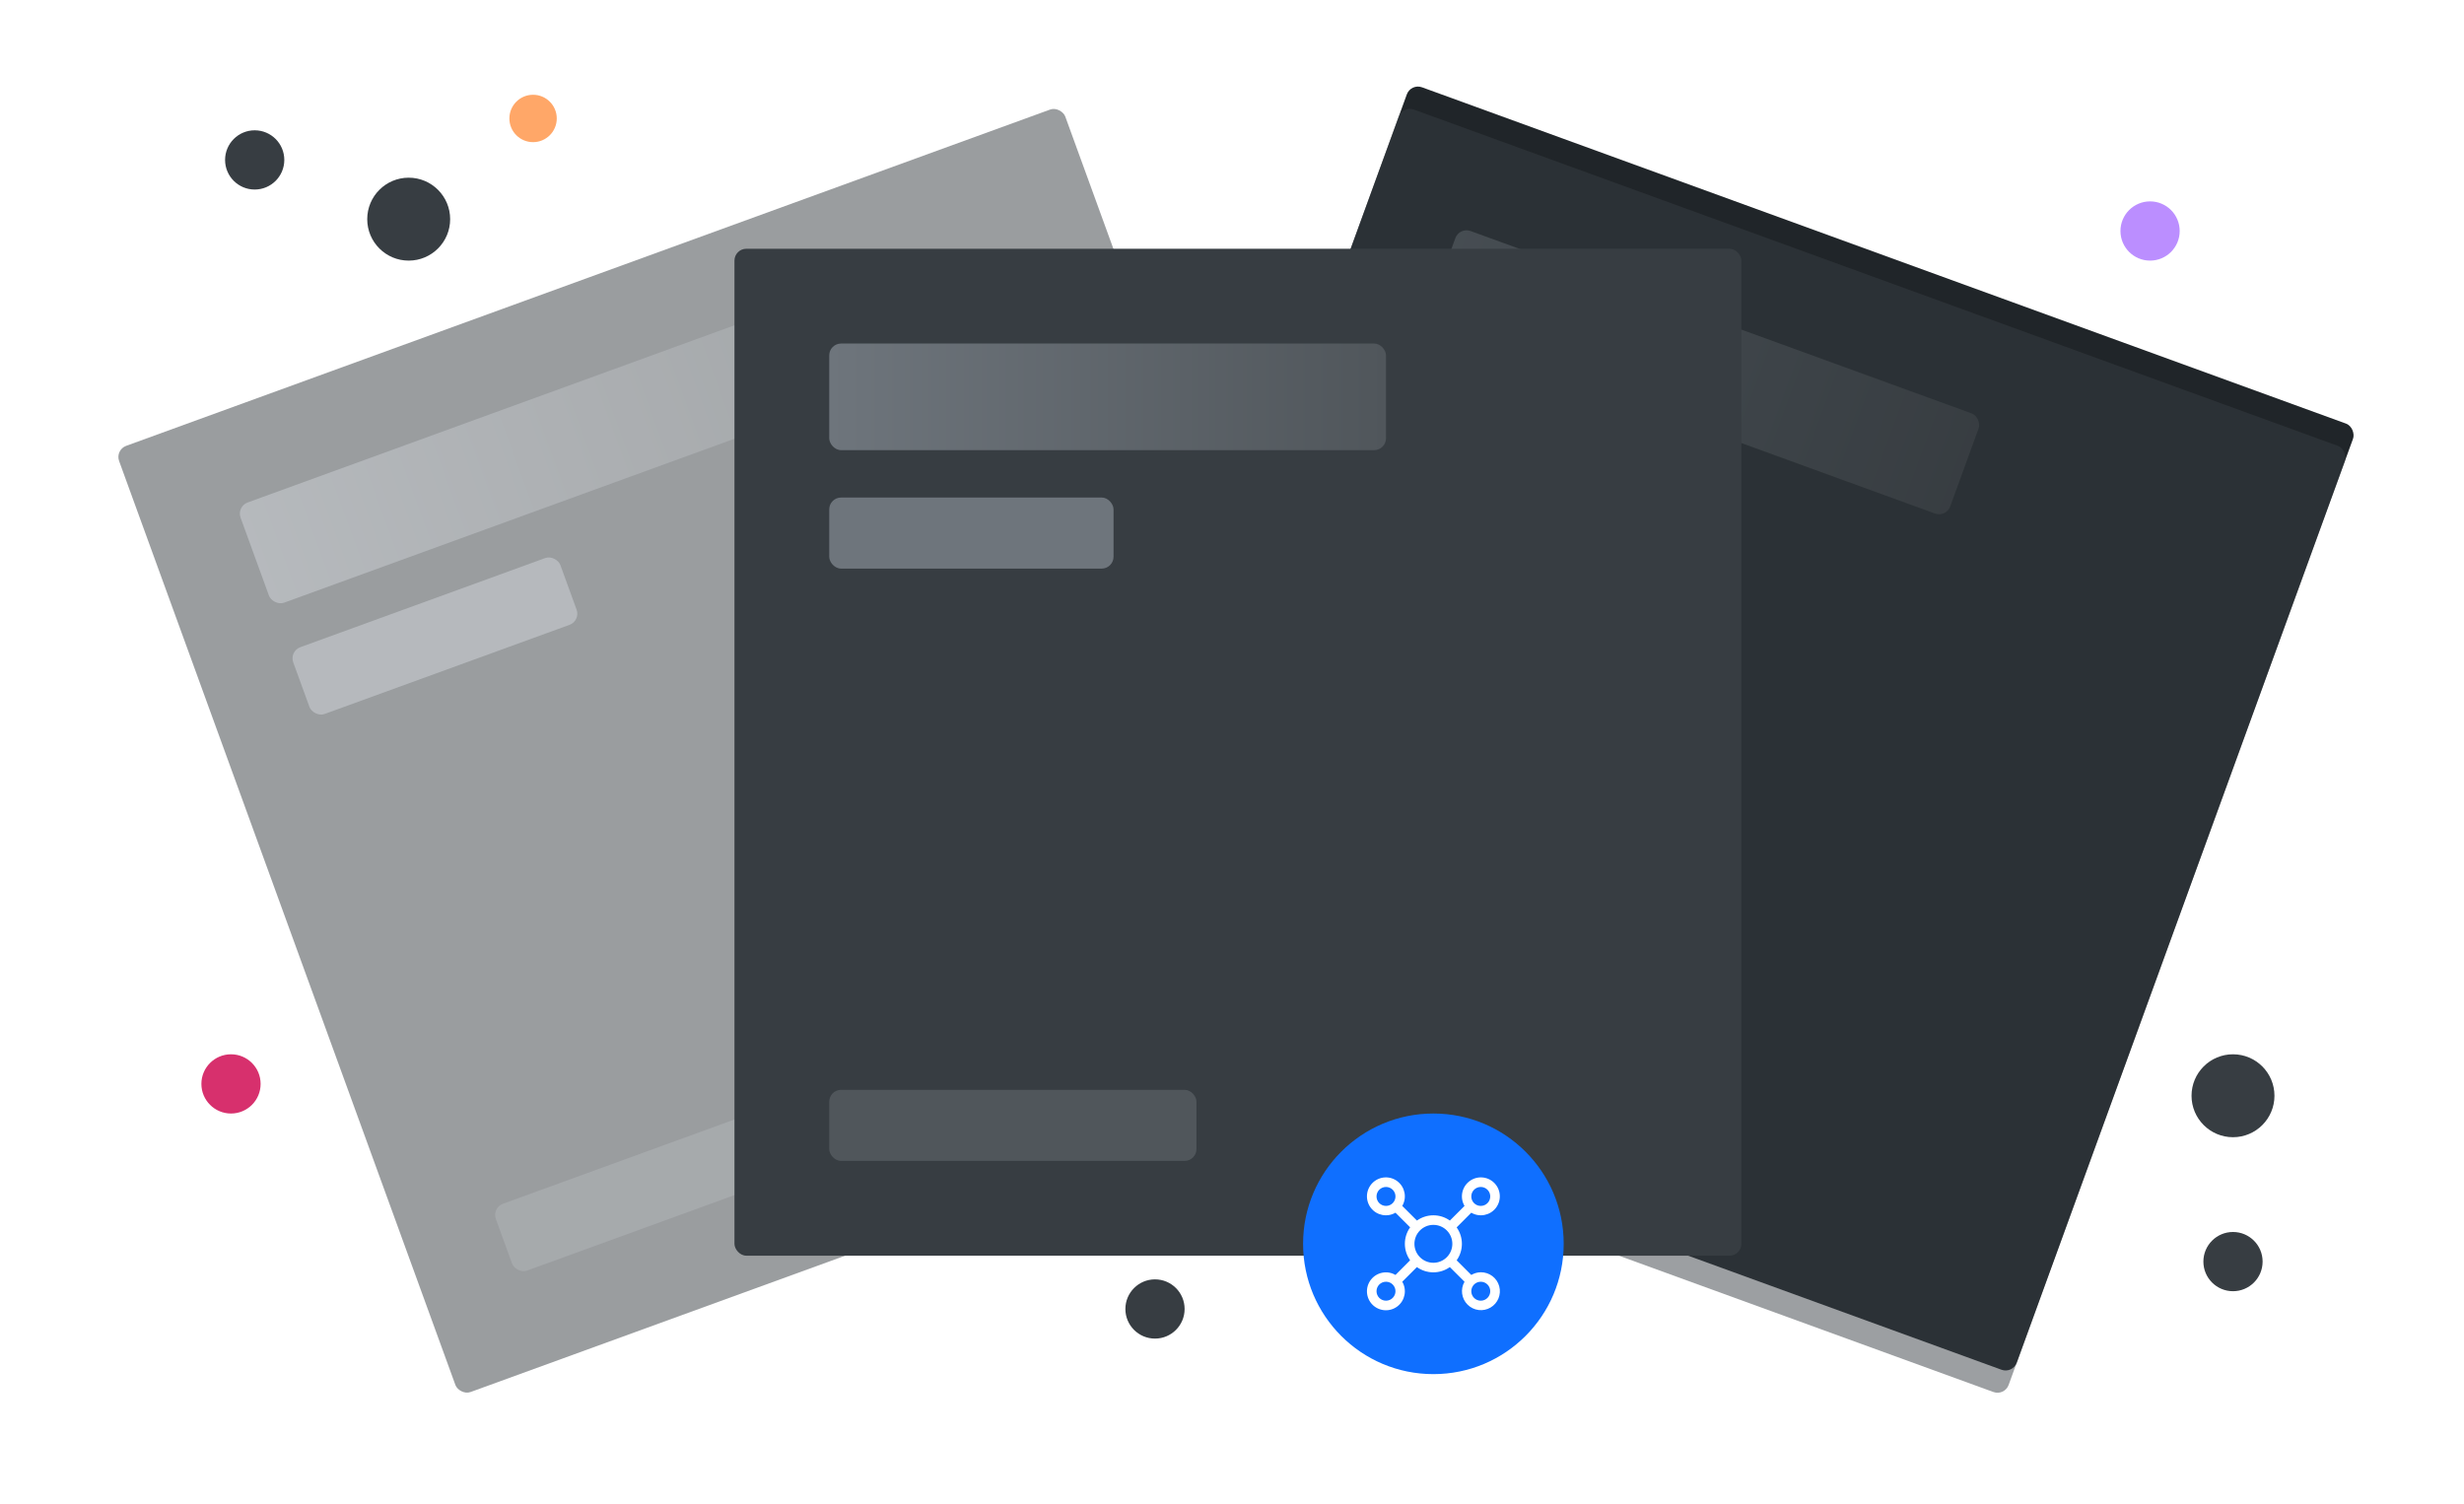<?xml version="1.0" encoding="UTF-8"?>
<svg width="208px" height="127px" viewBox="0 0 208 127" version="1.1" xmlns="http://www.w3.org/2000/svg" xmlns:xlink="http://www.w3.org/1999/xlink">
    <!-- Generator: Sketch 52.6 (67491) - http://www.bohemiancoding.com/sketch -->
    <title>Channels Illustration</title>
    <desc>Created with Sketch.</desc>
    <defs>
        <filter x="-27.1%" y="-27.1%" width="154.1%" height="154.1%" filterUnits="objectBoundingBox" id="filter-1">
            <feOffset dx="0" dy="2" in="SourceAlpha" result="shadowOffsetOuter1"></feOffset>
            <feGaussianBlur stdDeviation="5" in="shadowOffsetOuter1" result="shadowBlurOuter1"></feGaussianBlur>
            <feColorMatrix values="0 0 0 0 0   0 0 0 0 0   0 0 0 0 0  0 0 0 0.5 0" type="matrix" in="shadowBlurOuter1" result="shadowMatrixOuter1"></feColorMatrix>
            <feMerge>
                <feMergeNode in="shadowMatrixOuter1"></feMergeNode>
                <feMergeNode in="SourceGraphic"></feMergeNode>
            </feMerge>
        </filter>
        <linearGradient x1="100%" y1="50%" x2="0%" y2="50%" id="linearGradient-2">
            <stop stop-color="#50565B" offset="0%"></stop>
            <stop stop-color="#6E757C" offset="100%"></stop>
        </linearGradient>
        <filter x="-27.1%" y="-27.1%" width="154.1%" height="154.1%" filterUnits="objectBoundingBox" id="filter-3">
            <feOffset dx="0" dy="2" in="SourceAlpha" result="shadowOffsetOuter1"></feOffset>
            <feGaussianBlur stdDeviation="5" in="shadowOffsetOuter1" result="shadowBlurOuter1"></feGaussianBlur>
            <feColorMatrix values="0 0 0 0 0   0 0 0 0 0   0 0 0 0 0  0 0 0 0.5 0" type="matrix" in="shadowBlurOuter1" result="shadowMatrixOuter1"></feColorMatrix>
            <feMerge>
                <feMergeNode in="shadowMatrixOuter1"></feMergeNode>
                <feMergeNode in="SourceGraphic"></feMergeNode>
            </feMerge>
        </filter>
        <filter x="-27.1%" y="-27.1%" width="154.1%" height="154.1%" filterUnits="objectBoundingBox" id="filter-4">
            <feOffset dx="0" dy="2" in="SourceAlpha" result="shadowOffsetOuter1"></feOffset>
            <feGaussianBlur stdDeviation="5" in="shadowOffsetOuter1" result="shadowBlurOuter1"></feGaussianBlur>
            <feColorMatrix values="0 0 0 0 0   0 0 0 0 0   0 0 0 0 0  0 0 0 0.5 0" type="matrix" in="shadowBlurOuter1" result="shadowMatrixOuter1"></feColorMatrix>
            <feMerge>
                <feMergeNode in="shadowMatrixOuter1"></feMergeNode>
                <feMergeNode in="SourceGraphic"></feMergeNode>
            </feMerge>
        </filter>
        <filter x="-36.4%" y="-36.4%" width="172.7%" height="172.7%" filterUnits="objectBoundingBox" id="filter-5">
            <feOffset dx="0" dy="2" in="SourceAlpha" result="shadowOffsetOuter1"></feOffset>
            <feGaussianBlur stdDeviation="1" in="shadowOffsetOuter1" result="shadowBlurOuter1"></feGaussianBlur>
            <feColorMatrix values="0 0 0 0 0   0 0 0 0 0   0 0 0 0 0  0 0 0 0.5 0" type="matrix" in="shadowBlurOuter1" result="shadowMatrixOuter1"></feColorMatrix>
            <feMerge>
                <feMergeNode in="shadowMatrixOuter1"></feMergeNode>
                <feMergeNode in="SourceGraphic"></feMergeNode>
            </feMerge>
        </filter>
    </defs>
    <g id="Handover" stroke="none" stroke-width="1" fill="none" fill-rule="evenodd">
        <g id="Channels" transform="translate(-132, -306)" fill-rule="nonzero">
            <g id="Channels-Copy-3" transform="translate(112, 247)">
                <g id="Channels-Illustration" transform="translate(29, 66)">
                    <g id="Left-Card" filter="url(#filter-1)" opacity="0.505" transform="translate(54.501, 54.5) rotate(-20) translate(-54.501, -54.5) translate(12.001, 12)">
                        <rect id="Rectangle" fill="#373D42" x="0" y="0" width="85" height="85" rx="1"></rect>
                        <rect id="Rectangle" fill="url(#linearGradient-2)" x="8" y="8" width="47" height="9" rx="1"></rect>
                        <rect id="Rectangle-Copy" fill="#6E757C" x="8" y="21" width="24" height="6" rx="1"></rect>
                        <rect id="Rectangle-Copy-2" fill="#50565B" x="8" y="71" width="31" height="6" rx="1"></rect>
                    </g>
                    <rect id="Rectangle" fill="#202529" transform="translate(135.501, 54.5) rotate(20) translate(-135.501, -54.5) " x="93.001" y="12" width="85" height="85" rx="1"></rect>
                    <g id="Right-Card" filter="url(#filter-3)" opacity="0.495" transform="translate(135.501, 54.5) rotate(20) translate(-135.501, -54.5) translate(93.001, 12)">
                        <rect id="Rectangle" fill="#373D42" x="0" y="0" width="85" height="85" rx="1"></rect>
                        <rect id="Rectangle" fill="url(#linearGradient-2)" x="8" y="8" width="47" height="9" rx="1"></rect>
                        <rect id="Rectangle-Copy" fill="#6E757C" x="8" y="21" width="24" height="6"></rect>
                        <rect id="Rectangle-Copy-2" fill="#50565B" x="8" y="71" width="31" height="6"></rect>
                    </g>
                    <g id="Top-Card" filter="url(#filter-4)" transform="translate(53, 12)">
                        <rect id="Rectangle" fill="#373D42" x="0" y="0" width="85" height="85" rx="1"></rect>
                        <rect id="Rectangle" fill="url(#linearGradient-2)" x="8" y="8" width="47" height="9" rx="1"></rect>
                        <rect id="Rectangle-Copy" fill="#6E757C" x="8" y="21" width="24" height="6" rx="1"></rect>
                        <rect id="Rectangle-Copy-2" fill="#50565B" x="8" y="71" width="31" height="6" rx="1"></rect>
                    </g>
                    <g id="Icon" filter="url(#filter-5)" transform="translate(101, 85)">
                        <circle id="Oval" fill="#0F6FFF" cx="11" cy="11" r="11"></circle>
                        <g id="api" transform="translate(5, 5)" fill="#FFFFFF">
                            <path d="M10,8.4 C9.718,8.404 9.442,8.483 9.2,8.628 L7.964,7.392 C8.555,6.56 8.555,5.444 7.964,4.612 L9.2,3.372 C9.894,3.779 10.783,3.606 11.275,2.969 C11.767,2.332 11.709,1.429 11.14,0.86 C10.571,0.291 9.668,0.233 9.031,0.725 C8.394,1.217 8.221,2.106 8.628,2.8 L7.392,4.036 C6.56,3.445 5.444,3.445 4.612,4.036 L3.372,2.8 C3.779,2.106 3.606,1.217 2.969,0.725 C2.332,0.233 1.429,0.291 0.86,0.86 C0.291,1.429 0.233,2.332 0.725,2.969 C1.217,3.606 2.106,3.779 2.8,3.372 L4.036,4.608 C3.445,5.44 3.445,6.556 4.036,7.388 L2.8,8.628 C2.106,8.221 1.217,8.394 0.725,9.031 C0.233,9.668 0.291,10.571 0.86,11.14 C1.429,11.709 2.332,11.767 2.969,11.275 C3.606,10.783 3.779,9.894 3.372,9.2 L4.608,7.964 C5.44,8.555 6.556,8.555 7.388,7.964 L8.628,9.2 C8.265,9.828 8.371,10.622 8.885,11.134 C9.399,11.646 10.193,11.748 10.82,11.382 C11.446,11.017 11.749,10.275 11.556,9.576 C11.364,8.876 10.725,8.394 10,8.4 Z M10,1.2 C10.442,1.2 10.8,1.558 10.8,2 C10.8,2.442 10.442,2.8 10,2.8 C9.558,2.8 9.2,2.442 9.2,2 C9.2,1.558 9.558,1.2 10,1.2 Z M1.2,2 C1.2,1.558 1.558,1.2 2,1.2 C2.442,1.2 2.8,1.558 2.8,2 C2.8,2.442 2.442,2.8 2,2.8 C1.558,2.8 1.2,2.442 1.2,2 Z M2,10.8 C1.558,10.8 1.2,10.442 1.2,10 C1.2,9.558 1.558,9.2 2,9.2 C2.442,9.2 2.8,9.558 2.8,10 C2.8,10.442 2.442,10.8 2,10.8 Z M6,7.6 C5.116,7.6 4.4,6.884 4.4,6 C4.4,5.116 5.116,4.4 6,4.4 C6.884,4.4 7.6,5.116 7.6,6 C7.6,6.424 7.431,6.831 7.131,7.131 C6.831,7.431 6.424,7.6 6,7.6 Z M10,10.8 C9.558,10.8 9.2,10.442 9.2,10 C9.2,9.558 9.558,9.2 10,9.2 C10.442,9.2 10.8,9.558 10.8,10 C10.8,10.442 10.442,10.8 10,10.8 Z" id="Shape"></path>
                        </g>
                    </g>
                    <g id="Dots" transform="translate(8, 1)">
                        <circle id="Oval-Copy-15" fill="#373D42" cx="171.5" cy="84.5" r="3.5"></circle>
                        <circle id="Oval-Copy-16" fill="#373D42" cx="17.5" cy="10.5" r="3.5"></circle>
                        <circle id="Oval-Copy-17" fill="#D7306D" cx="2.5" cy="83.5" r="2.5"></circle>
                        <circle id="Oval-Copy-18" fill="#373D42" cx="171.5" cy="98.5" r="2.5"></circle>
                        <circle id="Oval-Copy-19" fill="#BB8EFF" cx="164.5" cy="11.5" r="2.5"></circle>
                        <circle id="Oval-Copy-20" fill="#373D42" cx="4.5" cy="5.5" r="2.5"></circle>
                        <circle id="Oval-Copy-21" fill="#373D42" cx="80.5" cy="102.5" r="2.5"></circle>
                        <circle id="Oval-Copy-22" fill="#FFA768" cx="28" cy="2" r="2"></circle>
                    </g>
                </g>
            </g>
        </g>
    </g>
</svg>